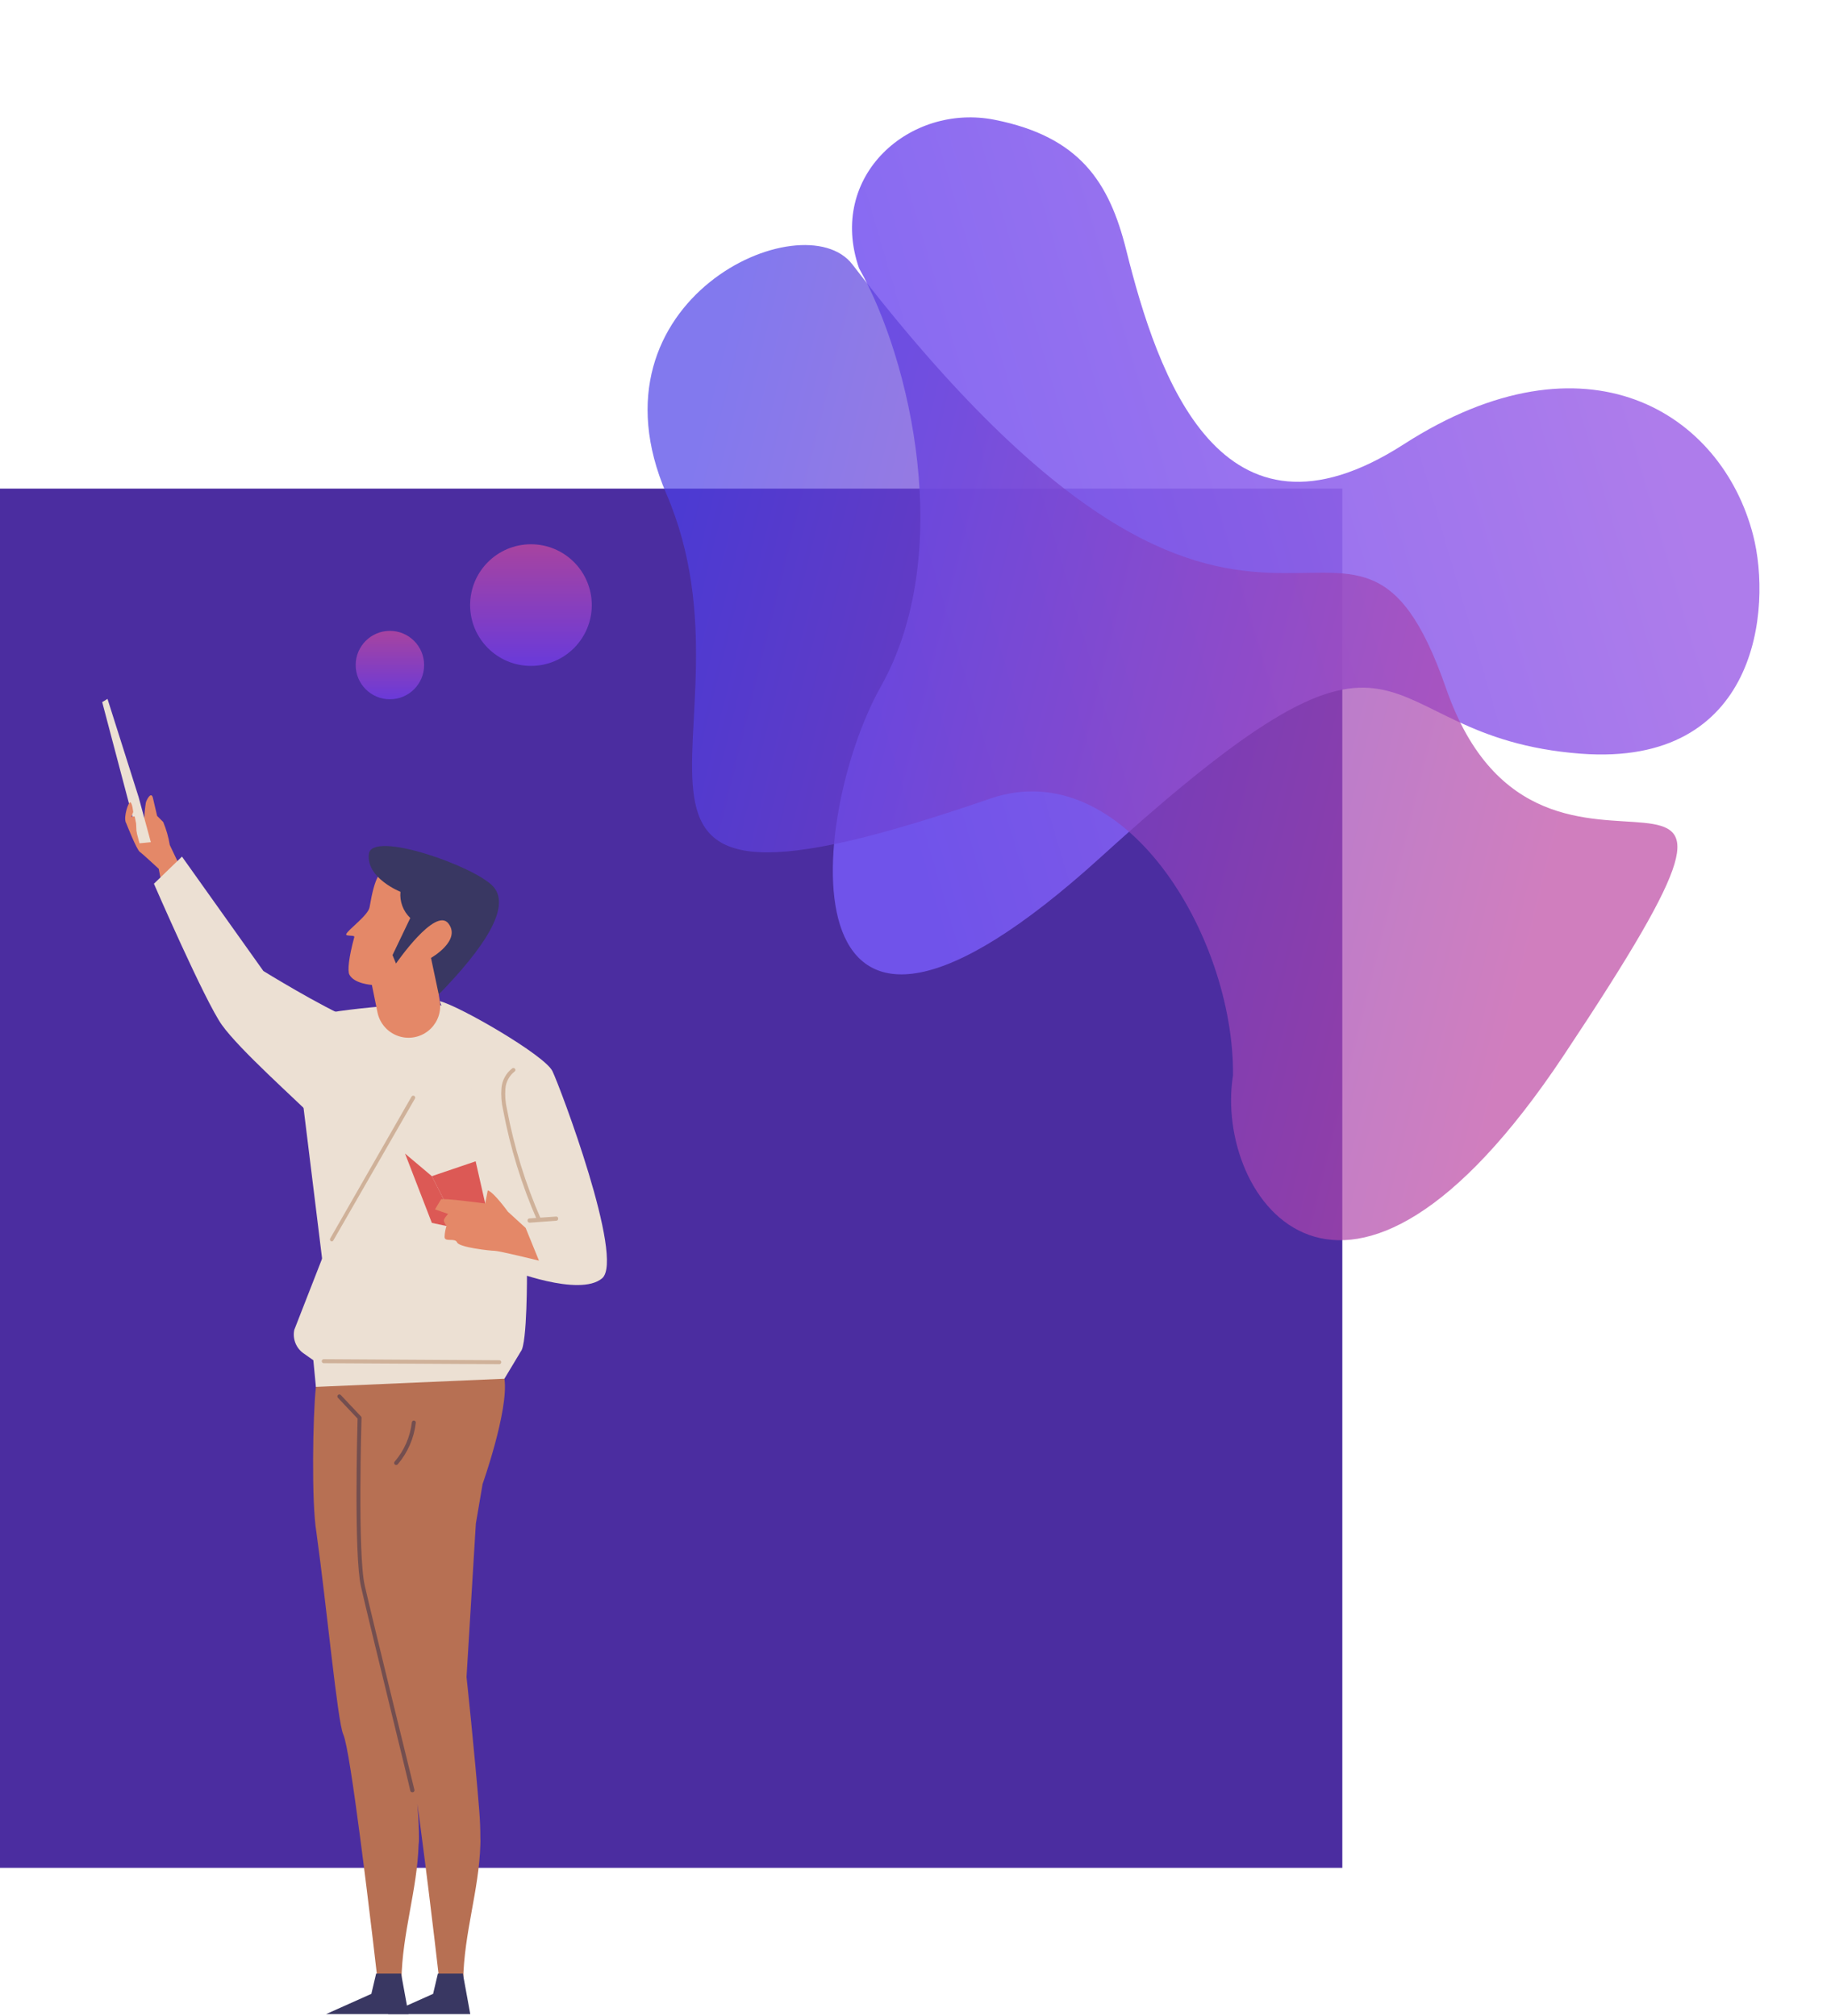 <svg width="592" height="652" viewBox="0 0 592 652" fill="none" xmlns="http://www.w3.org/2000/svg">
<rect y="158" width="434" height="446" fill="#4B2DA0"/>
<g clip-path="url(#clip0)">
<path d="M102.135 448.481C102.623 443.862 103.619 440.006 104.255 435.387H165.717C166.904 439.328 162.729 443.078 163.11 445.981C164.488 456.025 156.032 479.883 156.032 479.883L153.849 492.723L150.839 542.284C150.839 542.284 153.446 566.524 154.972 585.721C155.205 588.666 155.311 591.569 155.311 594.408C155.35 595.114 155.35 595.821 155.311 596.527C154.866 611.359 150.012 625.004 149.758 640.472L142.255 642.294C142.255 642.294 139.373 616.868 136.406 594.302C135.918 590.488 135.41 586.78 134.922 583.284L135.113 585.615C135.346 588.56 135.452 591.463 135.452 594.302C135.452 595.065 135.452 595.806 135.346 596.421C134.901 611.253 130.048 624.899 129.793 640.366L122.291 642.188C122.291 642.188 119.408 616.762 116.441 594.196C114.322 578.093 112.202 563.494 110.973 560.824C109.108 556.586 105.781 520.692 102.283 495.372C100.694 485.943 101.118 457.847 102.135 448.481Z" fill="#B77053"/>
<path d="M129.687 638.205L132.082 651.3H105.42L120.065 644.752L121.612 638.205H129.687Z" fill="#393762"/>
<path d="M170.38 411.38C170.38 411.38 170.507 434.688 168.388 437.018L163.089 445.833L102.135 448.481L101.309 439.858L98.299 437.739C97.066 436.917 96.107 435.746 95.544 434.375C94.982 433.005 94.841 431.498 95.141 430.047L110.761 390.043C111.297 383.771 111.368 377.468 110.973 371.185C110.168 365.019 125.025 331.244 127.928 327.473C130.832 323.701 142.107 323.023 147.003 327.473C151.899 331.922 164.848 351.48 165.95 355.59C167.052 359.701 170.38 411.38 170.38 411.38Z" fill="#ECE0D3"/>
<path d="M142.192 323.743C148.55 325.29 176.102 341.224 178.603 346.352C181.104 351.479 202.044 407.163 194.668 413.372C187.293 419.58 164.445 410.511 164.445 410.511L161.415 377.52L142.192 323.743Z" fill="#ECE0D3"/>
<path d="M128.098 473.738C128.19 473.742 128.281 473.724 128.366 473.688C128.45 473.651 128.525 473.596 128.585 473.526C131.836 469.726 133.873 465.04 134.435 460.072C134.447 459.989 134.442 459.905 134.42 459.825C134.398 459.744 134.361 459.669 134.309 459.604C134.258 459.538 134.193 459.484 134.12 459.444C134.047 459.405 133.967 459.38 133.884 459.372C133.8 459.36 133.715 459.365 133.633 459.387C133.552 459.408 133.475 459.445 133.408 459.497C133.341 459.548 133.285 459.612 133.243 459.685C133.201 459.759 133.173 459.839 133.163 459.923C132.625 464.621 130.691 469.049 127.61 472.636C127.492 472.759 127.427 472.922 127.427 473.092C127.427 473.262 127.492 473.425 127.61 473.548C127.669 473.617 127.745 473.671 127.83 473.704C127.915 473.738 128.007 473.749 128.098 473.738Z" fill="#734E4F"/>
<path d="M149.652 638.205L152.047 651.3H125.385L140.03 644.752L141.577 638.205H149.652Z" fill="#393762"/>
<path d="M133.375 579.555H133.523C133.687 579.51 133.828 579.403 133.915 579.257C134.002 579.111 134.028 578.936 133.989 578.771C133.862 578.22 120.277 523.087 117.924 512.683C115.572 502.28 116.886 458.928 116.886 458.504C116.894 458.418 116.884 458.332 116.854 458.251C116.825 458.171 116.778 458.098 116.716 458.038L110.189 451.109C110.071 450.985 109.908 450.914 109.737 450.91C109.566 450.906 109.401 450.97 109.277 451.088C109.154 451.206 109.082 451.368 109.078 451.539C109.074 451.71 109.138 451.875 109.256 451.999L115.614 458.737C115.508 462.741 114.427 502.788 116.695 512.959C118.963 523.129 132.654 578.517 132.654 579.067C132.69 579.225 132.784 579.363 132.918 579.454C133.052 579.544 133.215 579.58 133.375 579.555Z" fill="#734E4F"/>
<path d="M161.436 441.129C161.52 441.129 161.602 441.112 161.679 441.08C161.756 441.049 161.827 441.002 161.886 440.943C161.945 440.884 161.991 440.814 162.023 440.736C162.055 440.659 162.072 440.577 162.072 440.493C162.072 440.41 162.055 440.327 162.023 440.25C161.991 440.173 161.945 440.103 161.886 440.044C161.827 439.985 161.756 439.938 161.679 439.906C161.602 439.874 161.52 439.858 161.436 439.858L104.572 439.519C104.421 439.546 104.284 439.626 104.186 439.744C104.087 439.862 104.033 440.011 104.033 440.165C104.033 440.319 104.087 440.468 104.186 440.586C104.284 440.704 104.421 440.784 104.572 440.811L161.436 441.129Z" fill="#CFB199"/>
<path d="M52.583 287.574L51.333 280.964C51.333 280.964 46.267 276.238 45.208 275.476C44.148 274.713 40.969 266.598 40.651 265.814C40.333 265.03 46.649 264.648 46.649 264.648C46.719 262.931 46.889 261.219 47.158 259.521C47.327 258.843 48.768 255.813 49.404 257.868L50.803 263.843L52.774 265.814C53.766 268.202 54.477 270.698 54.893 273.251L58.984 281.832C56.907 283.718 54.745 285.646 52.583 287.574Z" fill="#E48868"/>
<path d="M34.759 226L44.827 257.783L48.769 272.34L45.102 272.7L33.043 227.038L34.759 226Z" fill="#ECE0D3"/>
<path d="M40.651 265.814C39.931 264.161 41.541 259.055 42.177 259.457C42.813 259.86 43.067 262.593 43.067 262.593L42.453 264.161C42.453 264.161 43.512 263.78 43.576 264.161C43.639 264.542 44 266.28 44 266.28L44.169 269.67L40.651 265.814Z" fill="#E48868"/>
<path d="M102.093 362.095C95.565 355.484 77.55 339.571 71.743 331.435C66.254 323.743 49.765 285.773 49.765 285.773L58.836 277.001L85.159 313.996C85.159 313.996 103.809 325.502 113.834 329.676C107.752 340.715 108.832 351.437 102.093 362.095Z" fill="#ECE0D3"/>
<path d="M136.893 324.4C85.604 327.854 82.891 332.389 96.964 348.683L104.572 410.511L122.63 383.962L136.893 324.4Z" fill="#ECE0D3"/>
<path d="M139.627 380.339L130.959 373.029L139.627 395.446L148.253 397.268L139.627 380.339Z" fill="#DC5955"/>
<path d="M156.879 389.174L153.785 375.529L139.627 380.338L149.737 400.171L156.879 389.174Z" fill="#DC5955"/>
<path d="M169.956 397.078L164.212 391.823C164.212 391.823 159.635 385.466 157.706 384.937L156.858 389.174C156.858 389.174 142.912 387.288 142.573 387.861C142.234 388.433 140.645 391.081 140.645 391.081L144.883 392.543C144.883 392.543 143.336 394.154 143.506 394.853C143.709 395.412 144.003 395.935 144.375 396.4C143.997 397.558 143.783 398.763 143.739 399.981C143.739 401.803 147.109 400.15 147.787 401.76C148.465 403.371 158.511 404.473 159.931 404.473C161.351 404.473 174.258 407.651 174.258 407.651L169.956 397.078Z" fill="#E48868"/>
<path d="M171.206 395.383L179.875 394.747C179.958 394.742 180.04 394.72 180.115 394.683C180.19 394.646 180.257 394.594 180.312 394.531C180.367 394.468 180.409 394.395 180.436 394.316C180.463 394.236 180.474 394.152 180.468 394.069C180.477 393.981 180.467 393.893 180.439 393.809C180.411 393.725 180.365 393.649 180.305 393.585C180.245 393.52 180.171 393.47 180.09 393.436C180.008 393.403 179.92 393.387 179.832 393.391L171.164 394.005C171.079 394.008 170.996 394.028 170.92 394.064C170.843 394.1 170.775 394.151 170.719 394.215C170.663 394.279 170.621 394.353 170.596 394.434C170.57 394.514 170.562 394.599 170.57 394.683C170.565 394.771 170.577 394.86 170.606 394.943C170.635 395.026 170.68 395.103 170.74 395.168C170.799 395.233 170.871 395.286 170.951 395.323C171.031 395.36 171.118 395.38 171.206 395.383Z" fill="#CFB199"/>
<path d="M174.237 394.938C174.328 394.959 174.422 394.959 174.513 394.938C174.589 394.903 174.659 394.854 174.716 394.793C174.774 394.731 174.819 394.659 174.849 394.58C174.878 394.501 174.892 394.417 174.889 394.333C174.886 394.249 174.866 394.166 174.83 394.09C169.865 382.746 166.203 370.875 163.915 358.705C163.402 356.505 163.231 354.24 163.407 351.988C163.495 350.923 163.802 349.888 164.309 348.947C164.816 348.006 165.512 347.18 166.353 346.521C166.425 346.477 166.488 346.417 166.536 346.347C166.584 346.277 166.617 346.197 166.633 346.114C166.649 346.03 166.648 345.944 166.629 345.861C166.609 345.778 166.573 345.7 166.522 345.631C166.475 345.561 166.415 345.501 166.345 345.455C166.274 345.408 166.196 345.376 166.113 345.36C166.03 345.345 165.945 345.345 165.862 345.363C165.78 345.38 165.702 345.414 165.632 345.462C164.64 346.221 163.817 347.178 163.215 348.273C162.613 349.367 162.245 350.574 162.135 351.819C161.943 354.198 162.122 356.592 162.665 358.917C164.965 371.19 168.655 383.161 173.665 394.599C173.72 394.702 173.802 394.789 173.903 394.849C174.004 394.909 174.12 394.939 174.237 394.938Z" fill="#CFB199"/>
<path d="M107.222 401.442C107.332 401.439 107.441 401.408 107.537 401.352C107.633 401.297 107.714 401.219 107.773 401.125L134.159 355.251C134.201 355.179 134.228 355.099 134.239 355.016C134.25 354.933 134.244 354.849 134.223 354.768C134.201 354.688 134.164 354.612 134.113 354.546C134.062 354.48 133.998 354.424 133.926 354.382C133.779 354.303 133.607 354.284 133.445 354.327C133.284 354.37 133.145 354.473 133.057 354.615L106.755 400.489C106.714 400.563 106.688 400.644 106.679 400.727C106.67 400.811 106.677 400.896 106.701 400.977C106.724 401.057 106.764 401.133 106.817 401.198C106.87 401.264 106.935 401.318 107.01 401.358C107.074 401.4 107.146 401.429 107.222 401.442Z" fill="#CFB199"/>
<path d="M122.057 327.43L120.235 318.489C120.235 318.489 114.512 318.15 112.965 315.162C112.308 313.912 112.774 309.547 114.555 303C114.745 302.301 111.715 302.83 111.927 302.11C112.351 300.733 119.048 296.029 119.493 293.359C121.146 283.57 122.757 281.324 126.317 279.607C134.286 275.751 158.108 281.917 157.579 293.062C157.049 304.208 151.877 308.848 141.853 321.582L142.192 323.701C142.452 325.303 142.327 326.945 141.828 328.489C141.328 330.034 140.468 331.437 139.319 332.584C138.17 333.731 136.765 334.588 135.219 335.084C133.673 335.581 132.031 335.703 130.429 335.44C128.389 335.104 126.498 334.159 125.004 332.73C123.51 331.301 122.483 329.453 122.057 327.43Z" fill="#E48868"/>
<path d="M141.853 321.582L139.352 309.759C139.352 309.759 149.228 304.165 144.989 298.635C140.751 293.105 128.034 311.581 128.034 311.581L126.911 308.848L132.654 296.855C131.518 295.775 130.641 294.451 130.09 292.983C129.539 291.515 129.329 289.941 129.475 288.38C129.475 288.38 118.348 283.972 119.26 276.154C120.171 268.335 153.742 280.18 159.528 286.748C165.314 293.317 156.519 306.517 141.853 321.582Z" fill="#393762"/>
</g>
<circle cx="171.667" cy="195.667" r="19.667" fill="url(#paint0_linear)" fill-opacity="0.8"/>
<circle cx="126.063" cy="215.063" r="11.063" fill="url(#paint1_linear)" fill-opacity="0.8"/>
<g filter="url(#filter0_i)">
<path d="M321.679 34.754C294.244 29.267 267.38 52.826 277.747 82.742C294.529 112.499 308.845 175.2 284.837 217.919C260.83 260.638 251.639 367.896 356.015 273.073C460.392 178.249 439.472 234.337 511.156 239.723C568.503 244.031 572.884 192.727 566.837 169.126C556.699 129.555 513.076 101.554 453.855 139.676C394.634 177.797 374.256 117.449 364.125 76.834C358.656 54.905 349.115 40.24 321.679 34.754Z" fill="url(#paint2_linear)" fill-opacity="0.9"/>
</g>
<g filter="url(#filter1_i)">
<path d="M215.42 155.606C188.419 92.897 259.697 60.81 275.595 81.505C408.978 255.136 436.042 127.996 467.555 218.635C499.067 309.274 594.057 204.278 505.57 337.292C434.781 443.702 392.309 383.467 398.661 343.716C399.052 298.583 363.292 239.4 320.188 254.241C170.709 305.706 249.171 233.993 215.42 155.606Z" fill="url(#paint3_linear)" fill-opacity="0.7"/>
</g>
<defs>
<filter id="filter0_i" x="269.273" y="33.956" width="299.602" height="281.13" filterUnits="userSpaceOnUse" color-interpolation-filters="sRGB">
<feFlood flood-opacity="0" result="BackgroundImageFix"/>
<feBlend mode="normal" in="SourceGraphic" in2="BackgroundImageFix" result="shape"/>
<feColorMatrix in="SourceAlpha" type="matrix" values="0 0 0 0 0 0 0 0 0 0 0 0 0 0 0 0 0 0 127 0" result="hardAlpha"/>
<feOffset dy="4"/>
<feGaussianBlur stdDeviation="50"/>
<feComposite in2="hardAlpha" operator="arithmetic" k2="-1" k3="1"/>
<feColorMatrix type="matrix" values="0 0 0 0 0 0 0 0 0 0 0 0 0 0 0 0 0 0 0.17 0"/>
<feBlend mode="normal" in2="shape" result="effect1_innerShadow"/>
</filter>
<filter id="filter1_i" x="209.375" y="75.241" width="332.965" height="325.806" filterUnits="userSpaceOnUse" color-interpolation-filters="sRGB">
<feFlood flood-opacity="0" result="BackgroundImageFix"/>
<feBlend mode="normal" in="SourceGraphic" in2="BackgroundImageFix" result="shape"/>
<feColorMatrix in="SourceAlpha" type="matrix" values="0 0 0 0 0 0 0 0 0 0 0 0 0 0 0 0 0 0 127 0" result="hardAlpha"/>
<feOffset dy="4"/>
<feGaussianBlur stdDeviation="50"/>
<feComposite in2="hardAlpha" operator="arithmetic" k2="-1" k3="1"/>
<feColorMatrix type="matrix" values="0 0 0 0 0 0 0 0 0 0 0 0 0 0 0 0 0 0 0.25 0"/>
<feBlend mode="normal" in2="shape" result="effect1_innerShadow"/>
</filter>
<linearGradient id="paint0_linear" x1="171.667" y1="176" x2="171.667" y2="215.334" gradientUnits="userSpaceOnUse">
<stop stop-color="#BE49A0"/>
<stop offset="1" stop-color="#713DE8"/>
</linearGradient>
<linearGradient id="paint1_linear" x1="126.063" y1="204" x2="126.063" y2="226.125" gradientUnits="userSpaceOnUse">
<stop stop-color="#BE49A0"/>
<stop offset="1" stop-color="#713DE8"/>
</linearGradient>
<linearGradient id="paint2_linear" x1="545.128" y1="173.936" x2="290.055" y2="249.02" gradientUnits="userSpaceOnUse">
<stop stop-color="#A56EE9"/>
<stop offset="1" stop-color="#7558F2"/>
</linearGradient>
<linearGradient id="paint3_linear" x1="222.085" y1="149.488" x2="516.058" y2="221.852" gradientUnits="userSpaceOnUse">
<stop stop-color="#4D40E8"/>
<stop offset="1" stop-color="#BD48A3"/>
</linearGradient>
<clipPath id="clip0">
<rect width="163.236" height="425.3" fill="white" transform="matrix(-1 0 0 1 196.236 226)"/>
</clipPath>
</defs>
</svg>
